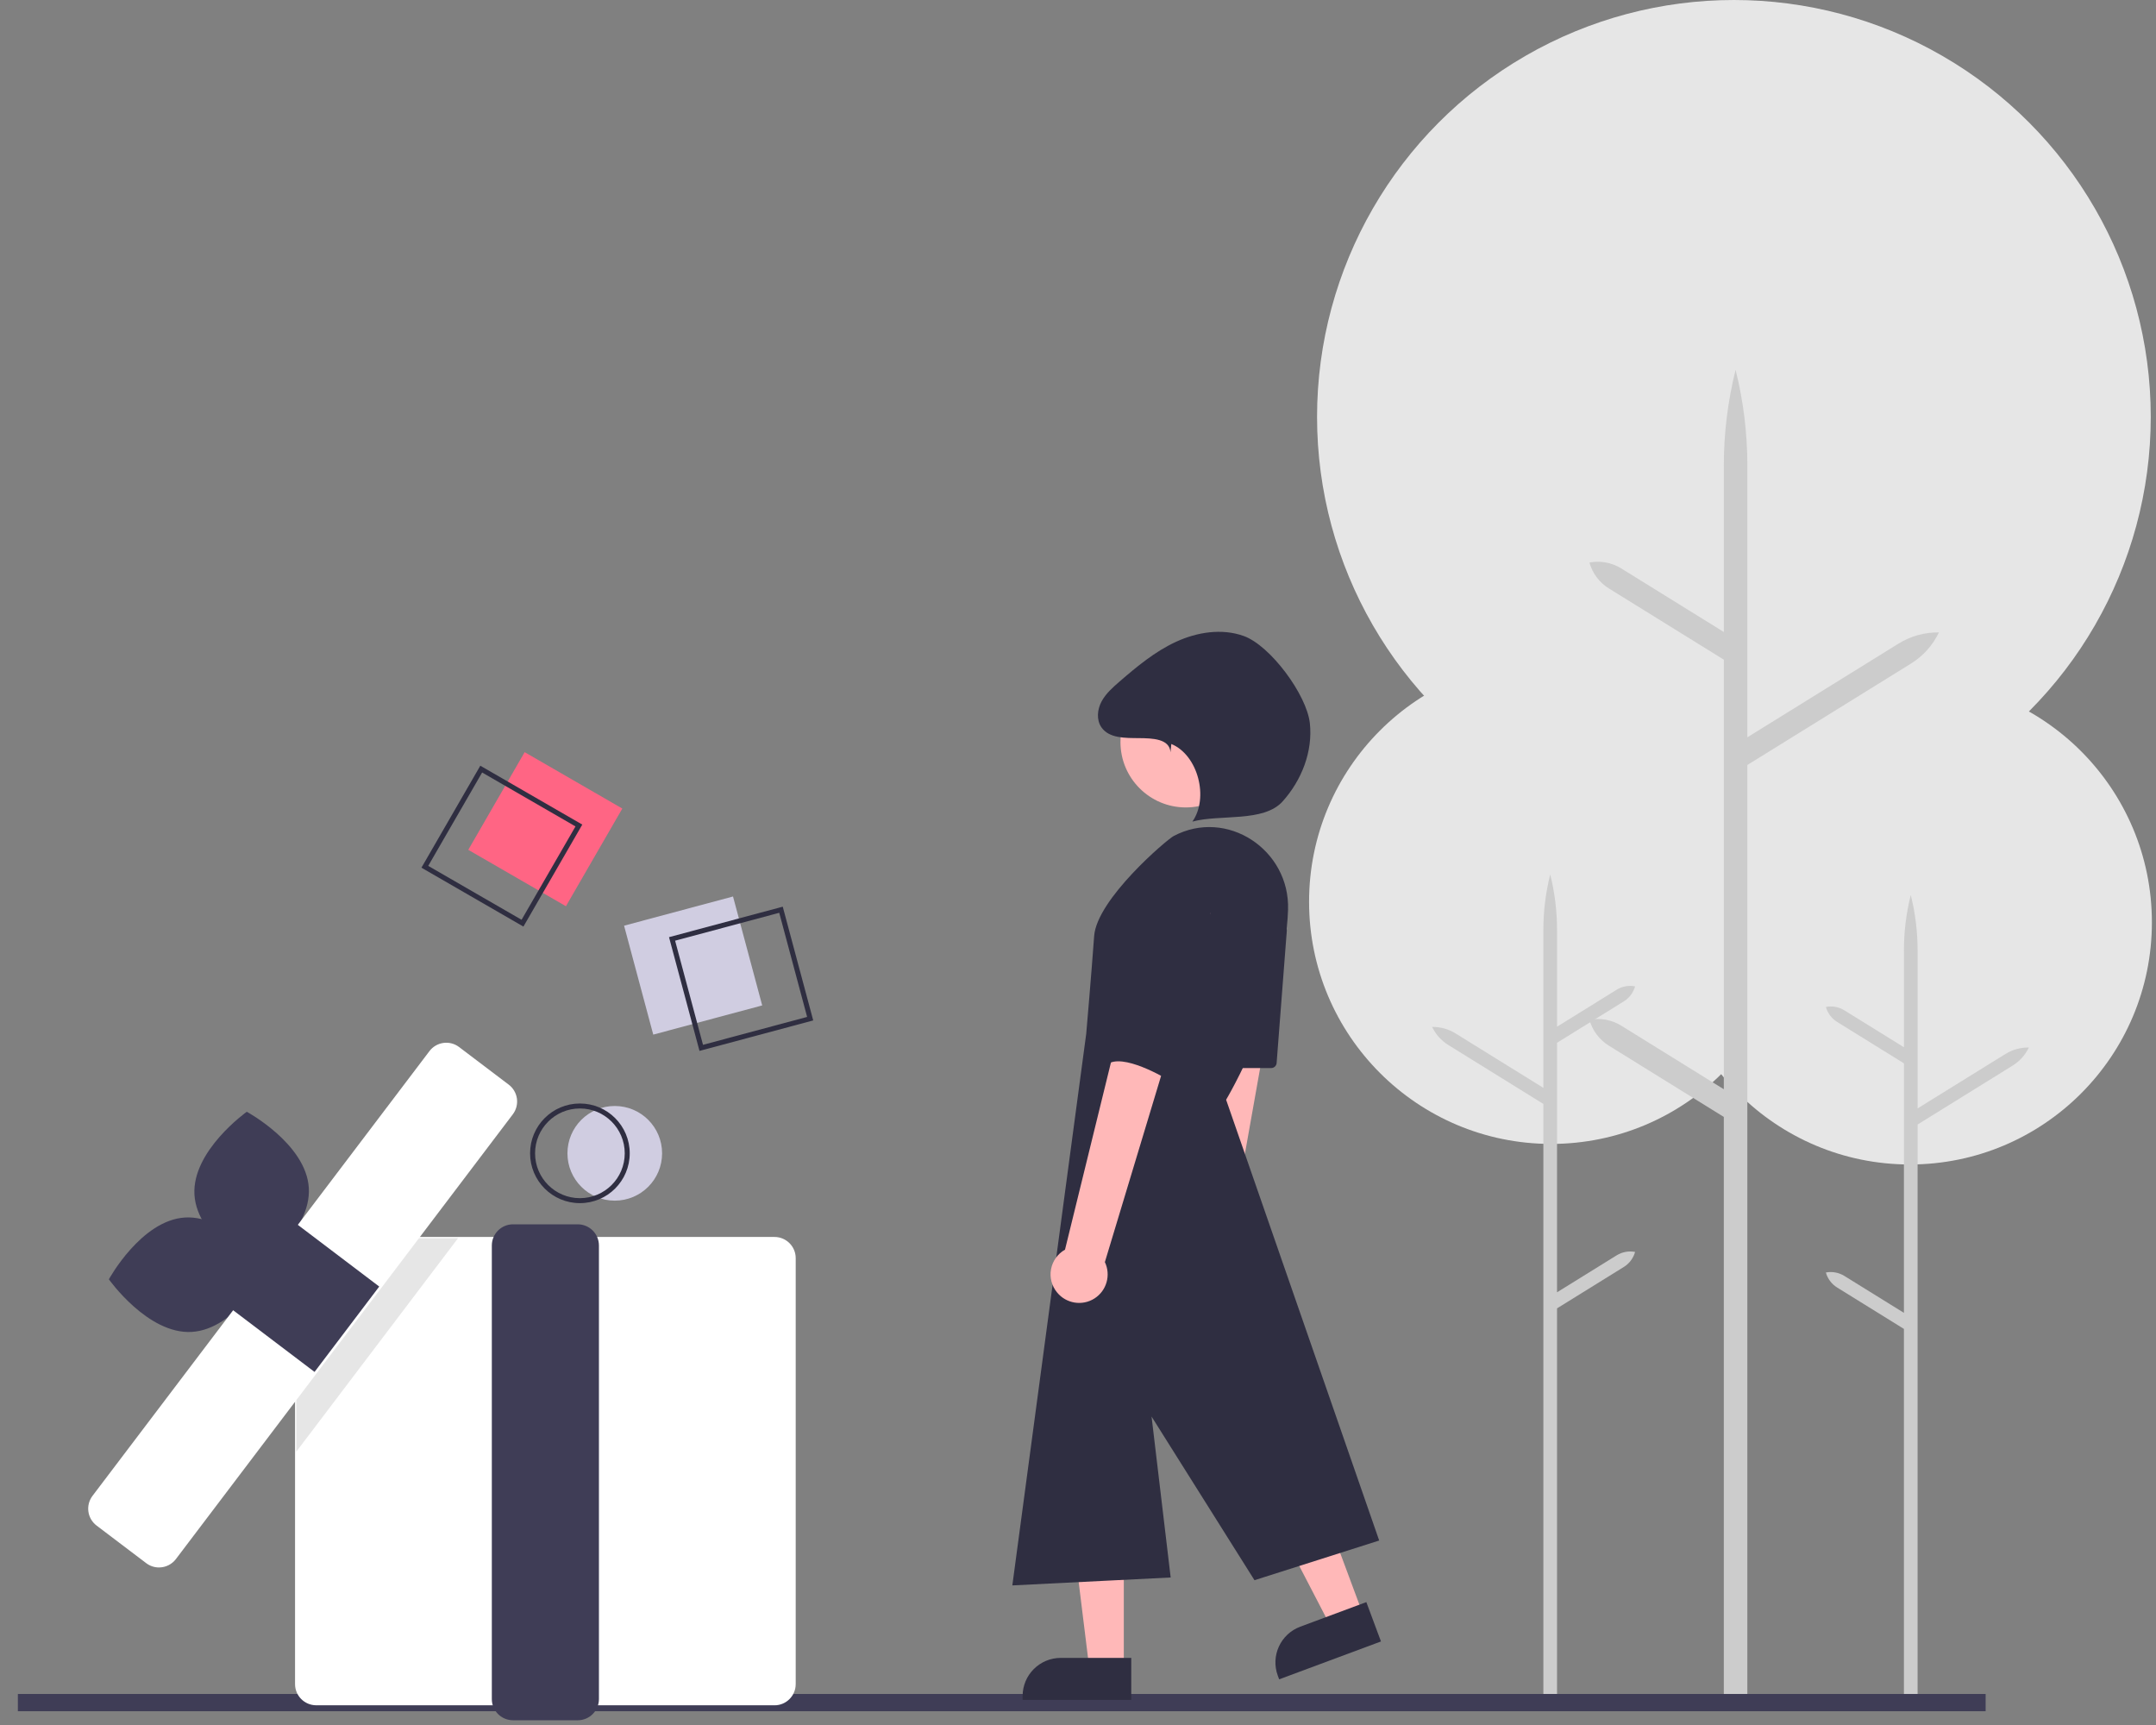<svg xmlns="http://www.w3.org/2000/svg" width="125" height="100" viewBox="0 0 125 100">
    <rect x="0" y="0" width="125" height="100" fill="#808080" stroke="none"/>
    <g fill="none" fill-rule="evenodd">
        <g fill-rule="nonzero">
            <g transform="translate(-234 -70) matrix(-1 0 0 1 358.762 70)">
                <circle cx="34.828" cy="52.277" r="14.037" fill="#E6E6E6"/>
                <path fill="#CCC" d="M31.035 72.775l3.453 2.14V60.45l-3.87-2.398c-.32-.198-.554-.51-.655-.872.37-.07.752 0 1.072.198l3.453 2.14V53.91c0-1.085.133-2.166.396-3.219.264 1.053.397 2.134.397 3.219v9.154l5.094-3.157c.406-.252.877-.382 1.355-.374-.205.432-.531.795-.938 1.047l-5.511 3.416V98.2h-.793V75.847l-3.87-2.399c-.32-.198-.554-.51-.655-.872.37-.07.752 0 1.072.199z"/>
                <circle cx="14.037" cy="53.469" r="14.037" fill="#E6E6E6"/>
                <path fill="#CCC" d="M17.83 73.967l-3.453 2.14V61.642l3.87-2.398c.32-.199.554-.51.655-.872-.37-.071-.752 0-1.072.198l-3.453 2.14v-5.609c0-1.085-.133-2.166-.397-3.218-.263 1.052-.396 2.133-.396 3.218v9.154L8.49 61.1c-.407-.252-.877-.382-1.356-.374.206.432.532.795.939 1.047l5.511 3.416v33.088h.793V77.038l3.87-2.398c.32-.198.554-.51.655-.872-.37-.07-.752 0-1.072.199z"/>
                <circle cx="24.234" cy="24.168" r="24.168" fill="#E6E6E6"/>
                <path fill="#CCC" d="M30.764 59.46l-5.945 3.684V38.242l6.663-4.129c.551-.341.954-.877 1.128-1.502-.636-.121-1.296 0-1.846.342l-5.945 3.684v-9.656c0-1.868-.23-3.73-.683-5.541-.453 1.812-.682 3.673-.682 5.54v15.762l-8.77-5.435c-.7-.434-1.511-.658-2.335-.644.355.744.916 1.37 1.616 1.804l9.49 5.88V98.33h1.364V64.75l6.663-4.13c.551-.341.954-.877 1.128-1.501-.636-.122-1.296 0-1.846.341z"/>
                <path fill="#3F3D56" d="M9.639 98.201H123.726V99.201H9.639z"/>
                <path fill="#FF6584" d="M89.878 44.8L96.416 44.8 96.416 51.338 89.878 51.338z" transform="rotate(-30 93.147 48.069)"/>
                <path fill="#2F2E41" d="M94.416 53.715l-3.414-5.913 5.913-3.413 3.413 5.912-5.912 3.414zm-3.02-5.807l3.126 5.412 5.412-3.124-3.125-5.413-5.412 3.125z"/>
                <circle cx="89.119" cy="66.859" r="2.744" fill="#D0CDE1"/>
                <path fill="#2F2E41" d="M91.14 69.747c-1.595 0-2.888-1.293-2.888-2.888s1.293-2.888 2.889-2.888c1.595 0 2.888 1.293 2.888 2.888s-1.293 2.888-2.888 2.888zm0-5.488c-1.435 0-2.599 1.164-2.599 2.6 0 1.436 1.164 2.6 2.6 2.6 1.435 0 2.599-1.164 2.599-2.6 0-1.436-1.164-2.6-2.6-2.6z"/>
                <path fill="#FFF" d="M106.428 98.858H79.856c-.677 0-1.226-.55-1.227-1.227V72.936c0-.678.55-1.227 1.227-1.228h26.572c.678.001 1.227.55 1.228 1.228V97.63c0 .677-.55 1.226-1.228 1.227z"/>
                <path fill="#3F3D56" d="M95.02 99.725h-3.755c-.678 0-1.227-.55-1.228-1.227V72.202c.001-.677.55-1.226 1.228-1.227h3.755c.677 0 1.226.55 1.227 1.227v26.296c0 .677-.55 1.226-1.227 1.227zM113.488 69.264c-.155 2.547-3.596 4.41-3.596 4.41s-3.19-2.267-3.034-4.814c.155-2.548 3.596-4.41 3.596-4.41s3.19 2.266 3.034 4.814z"/>
                <path fill="#3F3D56" d="M113.644 77.212c-2.548-.147-4.422-3.582-4.422-3.582s2.258-3.197 4.806-3.05c2.548.148 4.421 3.583 4.421 3.583s-2.257 3.197-4.805 3.05z"/>
                <path fill="#000" d="M107.584 74.73L107.584 84.157 98.207 71.781 105.35 71.781z" opacity=".1"/>
                <path fill="#FFF" d="M115.544 90.867c-.385 0-.747-.179-.98-.486L95.03 64.598c-.197-.26-.282-.587-.238-.91.045-.322.215-.614.475-.81l2.878-2.18c.26-.197.586-.283.909-.238.322.044.614.215.81.475L119.4 86.718c.196.26.282.587.237.91-.044.322-.215.613-.474.81l-2.878 2.18c-.213.162-.473.25-.74.249z"/>
                <path fill="#3F3D56" d="M104.02 72.077L110.23 72.077 110.23 78.287 104.02 78.287z" transform="rotate(-37.15 107.125 75.182)"/>
                <path fill="#D0CDE1" d="M81.306 52.705L87.844 52.705 87.844 59.244 81.306 59.244z" transform="rotate(-75 84.575 55.974)"/>
                <path fill="#2F2E41" d="M84.207 60.922l-6.594-1.767 1.767-6.594 6.594 1.767-1.767 6.594zm-6.24-1.97l6.036 1.617 1.618-6.037-6.037-1.617-1.617 6.036z"/>
                <path fill="#FFB8B8" d="M56.43 76.25c.35-.336.535-.811.502-1.296-.032-.486-.278-.932-.67-1.219l-2.653-21.377-3.426 1.019 3.699 20.804c-.448.707-.296 1.638.354 2.166.65.528 1.593.486 2.193-.097zM59.606 96.683L61.61 96.683 62.563 88.954 59.606 88.954z"/>
                <path fill="#2F2E41" d="M59.176 96.11h6.299v2.434h-4.088c-1.221 0-2.21-.99-2.21-2.21v-.223z" transform="rotate(-180 62.325 97.327)"/>
                <path fill="#FFB8B8" d="M45.747 93.562L47.626 94.261 51.214 87.348 48.442 86.317z"/>
                <path fill="#2F2E41" d="M44.923 93.897h6.298v2.434h-4.088c-1.22 0-2.21-.99-2.21-2.211v-.223z" transform="rotate(-159.596 48.072 95.114)"/>
                <circle cx="56.011" cy="43.019" r="3.789" fill="#FFB8B8"/>
                <path fill="#2F2E41" d="M50.084 52.744c-.119-3.49 3.55-5.911 6.635-4.277.394.208 4.454 3.657 4.607 5.8.153 2.142.459 5.661.459 5.661l4.284 31.98-9.18-.46 1.108-9.329-5.967 9.487-7.23-2.3 8.875-25.553s-3.412-5.72-3.591-11.009z"/>
                <path fill="#2F2E41" d="M50.156 53.96l.59 7.663c.012.166.15.294.317.294h2.594c.106 0 .206-.053.265-.142.06-.088.07-.2.03-.299l-3.184-7.663c-.06-.145-.216-.225-.369-.188-.152.036-.255.178-.243.334z"/>
                <path fill="#FFB8B8" d="M63.477 74.922c.31-.375.437-.868.348-1.346-.09-.479-.386-.893-.81-1.132l-5.135-20.92-3.284 1.413 6.108 20.228c-.361.755-.101 1.662.606 2.11.707.448 1.638.297 2.167-.353z"/>
                <path fill="#2F2E41" d="M55.052 49.676s-1.07 2.142 0 5.968c1.071 3.825 1.837 7.038 1.837 7.038s2.448-1.53 3.519-1.07c1.07.458-1.695-10.198-1.695-10.198s-1.671-3.574-3.66-1.738zM56.9 43.61c.05-.786 1.043-.813 1.83-.82.789-.008 1.73.02 2.176-.63.295-.429.239-1.025-.005-1.485-.243-.46-.644-.814-1.037-1.155-1.017-.88-2.065-1.752-3.286-2.314-1.22-.563-2.652-.79-3.918-.339-1.555.555-3.658 3.412-3.84 5.053-.18 1.642.475 3.315 1.581 4.542 1.106 1.226 3.637.731 5.23 1.168-.969-1.37-.33-3.86 1.22-4.5l.049.48z"/>
            </g>
        </g>
    </g>
</svg>
